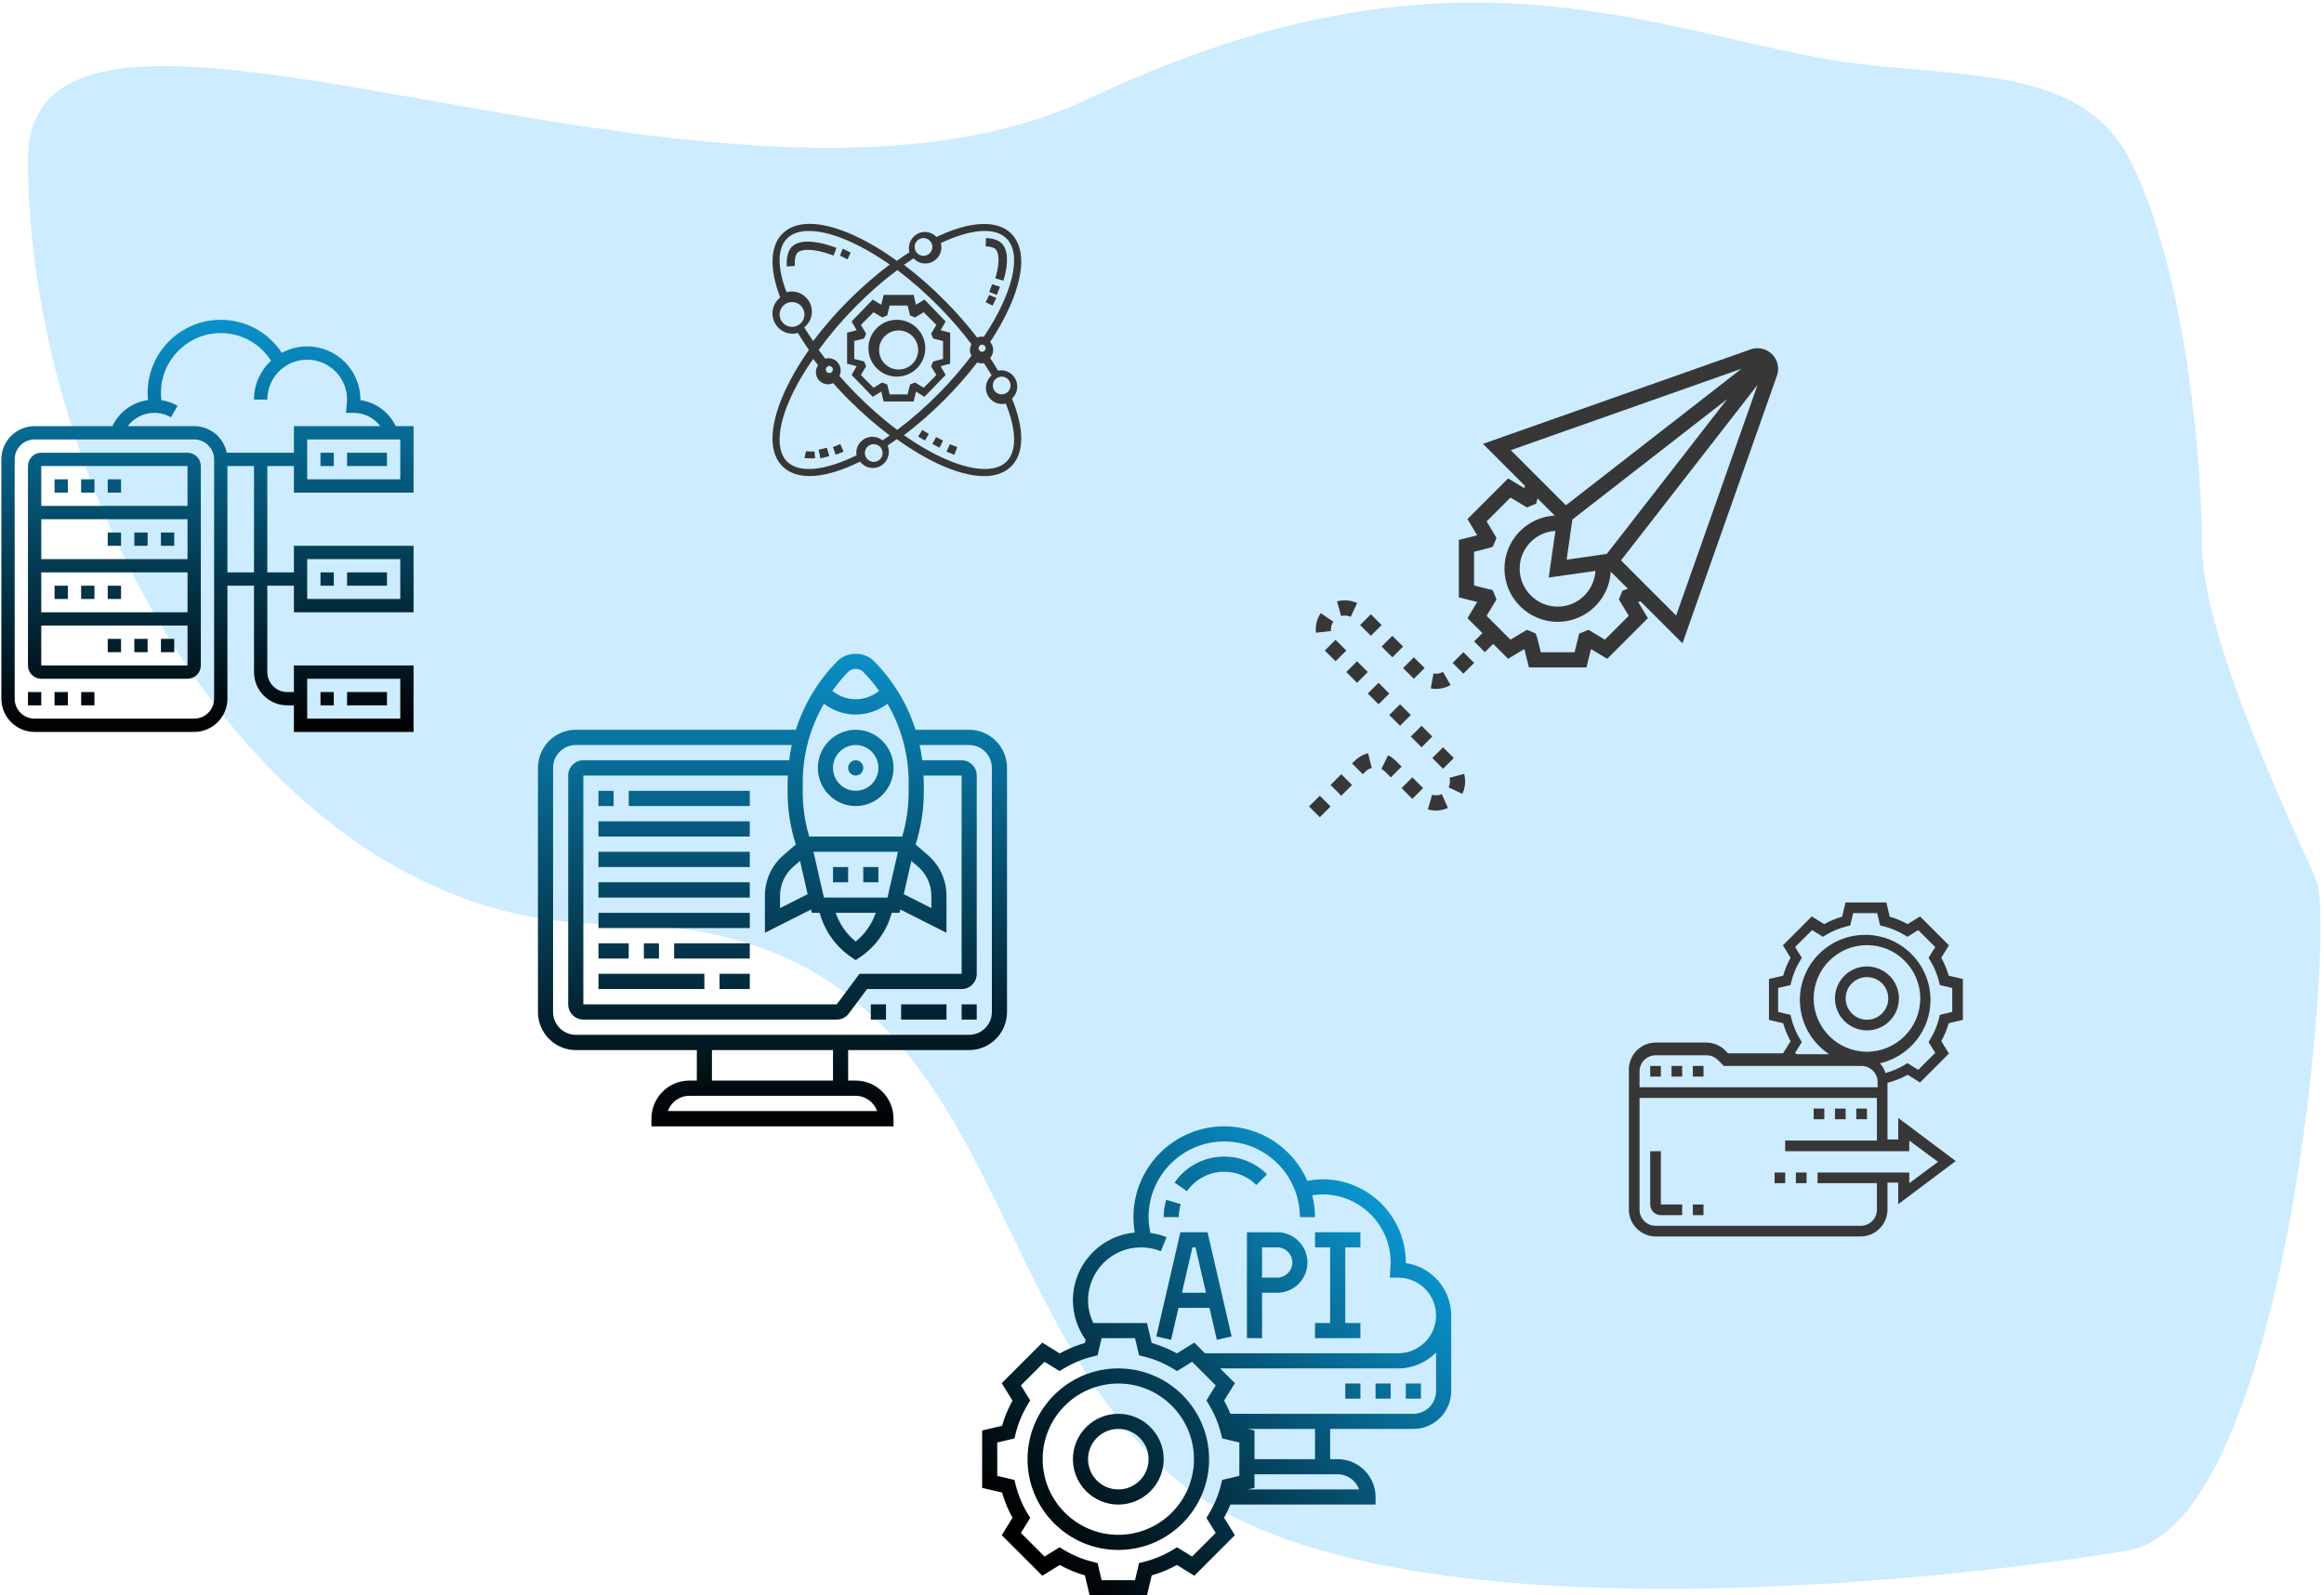 <?xml version="1.0" encoding="UTF-8"?>
<svg width="654px" height="449px" viewBox="0 0 654 449" version="1.1" xmlns="http://www.w3.org/2000/svg" xmlns:xlink="http://www.w3.org/1999/xlink">
    <!-- Generator: Sketch 55.2 (78181) - https://sketchapp.com -->
    <title>Right Cloud</title>
    <desc>Created with Sketch.</desc>
    <defs>
        <linearGradient x1="50%" y1="100%" x2="50%" y2="-0%" id="linearGradient-1">
            <stop stop-color="#000000" offset="0%"></stop>
            <stop stop-color="#0B90C9" offset="100%"></stop>
        </linearGradient>
        <linearGradient x1="50%" y1="100%" x2="50%" y2="0%" id="linearGradient-2">
            <stop stop-color="#000000" offset="0%"></stop>
            <stop stop-color="#0A92CC" offset="100%"></stop>
        </linearGradient>
        <linearGradient x1="11.372%" y1="89.736%" x2="87.284%" y2="16.529%" id="linearGradient-3">
            <stop stop-color="#000000" offset="0%"></stop>
            <stop stop-color="#0B97D3" offset="100%"></stop>
        </linearGradient>
    </defs>
    <g id="Page-1" stroke="none" stroke-width="1" fill="none" fill-rule="evenodd">
        <g id="deviun.me/code" transform="translate(-698, -582)">
            <g id="Right-Cloud" transform="translate(698, 582)">
                <path d="M330.321,415.812 C390.595,468.441 581.672,439.703 599.384,436.226 C643.969,427.474 657.05,261.194 652,248.318 C647.897,237.858 619.704,180.737 619.704,153.613 C619.704,134.903 616.014,77.742 599.384,45 C584.641,15.974 546.074,22.992 510.384,15.974 C456.605,5.399 402.114,-17.62 306.19,27.85 C202.416,77.042 7.868,-27.242 7.868,45 C7.868,138.863 73.225,260 170.791,260 C282.362,260 270.048,363.184 330.321,415.812 Z" id="Oval" fill="#CDECFF"></path>
                <g id="server" transform="translate(151.384, 184)" fill="url(#linearGradient-1)" fill-rule="nonzero">
                    <path d="M121.355,21.392 L106.262,21.392 C103.967,14.189 100.018,7.578 94.559,2.075 C91.815,-0.692 87.024,-0.692 84.28,2.075 C78.821,7.578 74.872,14.189 72.577,21.392 L10.645,21.392 C4.775,21.392 0,26.206 0,32.123 L0,100.805 C0,106.723 4.775,111.537 10.645,111.537 L44.71,111.537 L44.71,120.122 L42.581,120.122 C36.711,120.122 31.935,124.936 31.935,130.854 L31.935,133 L100.065,133 L100.065,130.854 C100.065,124.936 95.289,120.122 89.419,120.122 L87.29,120.122 L87.29,111.537 L121.355,111.537 C127.225,111.537 132,106.723 132,100.805 L132,32.123 C132,26.206 127.225,21.392 121.355,21.392 Z M73.756,58.295 L75.887,67.666 L68.129,71.577 L68.129,68.096 C68.129,64.958 69.485,61.987 71.848,59.946 L73.756,58.295 Z M105.083,58.295 L106.992,59.946 C109.353,61.987 110.71,64.958 110.71,68.096 L110.71,71.577 L102.951,67.666 L105.083,58.295 Z M98.368,68.611 L80.471,68.611 L77.541,55.733 L101.312,55.733 L98.368,68.611 Z M95.068,72.903 C93.958,76.08 92.04,78.891 89.419,80.984 C86.799,78.891 84.882,76.08 83.771,72.903 L95.068,72.903 Z M72.564,53.672 L69.079,56.686 C65.77,59.545 63.871,63.702 63.871,68.096 L63.871,78.522 L76.867,71.972 L77.077,72.903 L79.27,72.903 C80.68,78.029 83.837,82.463 88.238,85.421 L89.419,86.215 L90.601,85.421 C95.002,82.463 98.159,78.029 99.571,72.903 L101.761,72.903 L101.972,71.972 L114.968,78.522 L114.968,68.096 C114.968,63.702 113.069,59.547 109.764,56.69 L106.277,53.674 C107.778,48.931 108.581,44.02 108.581,39.024 L108.581,36.201 C108.581,35.553 108.513,34.916 108.487,34.272 L119.226,34.272 L119.226,90.076 L90.484,90.076 L84.097,98.661 L12.774,98.661 L12.774,34.27 L70.352,34.27 C70.326,34.914 70.258,35.551 70.258,36.199 L70.258,39.022 C70.258,44.02 71.061,48.931 72.564,53.672 L72.564,53.672 Z M87.29,5.11 C88.429,3.966 90.409,3.966 91.548,5.11 C93.198,6.773 94.657,8.572 96.002,10.437 C94.129,11.937 91.823,12.807 89.419,12.807 C87.018,12.807 84.712,11.937 82.839,10.437 C84.184,8.572 85.64,6.773 87.29,5.11 Z M74.516,36.199 C74.516,28.286 76.62,20.716 80.484,14.062 C83.049,16.009 86.183,17.099 89.419,17.099 C92.655,17.099 95.789,16.009 98.355,14.062 C102.219,20.716 104.323,28.288 104.323,36.199 L104.323,39.022 C104.323,43.248 103.692,47.407 102.513,51.438 L76.326,51.438 C75.146,47.409 74.516,43.25 74.516,39.024 L74.516,36.199 Z M95.442,128.707 L36.558,128.707 C37.437,126.209 39.804,124.415 42.581,124.415 L89.419,124.415 C92.196,124.415 94.563,126.209 95.442,128.707 Z M83.032,120.122 L48.968,120.122 L48.968,111.537 L83.032,111.537 L83.032,120.122 Z M127.742,100.805 C127.742,104.355 124.876,107.244 121.355,107.244 L10.645,107.244 C7.124,107.244 4.258,104.355 4.258,100.805 L4.258,32.123 C4.258,28.573 7.124,25.684 10.645,25.684 L71.431,25.684 C71.12,27.099 70.882,28.53 70.699,29.977 L12.774,29.977 C10.426,29.977 8.516,31.902 8.516,34.27 L8.516,98.659 C8.516,101.026 10.426,102.952 12.774,102.952 L84.097,102.952 C85.432,102.952 86.707,102.308 87.503,101.232 L92.613,94.366 L119.226,94.366 C121.574,94.366 123.484,92.441 123.484,90.074 L123.484,34.27 C123.484,31.902 121.574,29.977 119.226,29.977 L108.14,29.977 C107.957,28.53 107.718,27.099 107.408,25.684 L121.355,25.684 C124.876,25.684 127.742,28.573 127.742,32.123 L127.742,100.805 Z M119.226,98.659 L123.484,98.659 L123.484,102.952 L119.226,102.952 L119.226,98.659 Z M102.194,98.659 L114.968,98.659 L114.968,102.952 L102.194,102.952 L102.194,98.659 Z M93.677,98.659 L97.935,98.659 L97.935,102.952 L93.677,102.952 L93.677,98.659 Z M89.419,42.855 C95.289,42.855 100.065,38.041 100.065,32.123 C100.065,26.206 95.289,21.392 89.419,21.392 C83.55,21.392 78.774,26.206 78.774,32.123 C78.774,38.041 83.55,42.855 89.419,42.855 Z M89.419,25.684 C92.941,25.684 95.806,28.573 95.806,32.123 C95.806,35.673 92.941,38.562 89.419,38.562 C85.898,38.562 83.032,35.673 83.032,32.123 C83.032,28.573 85.898,25.684 89.419,25.684 Z M87.29,32.123 C87.29,30.939 88.244,29.977 89.419,29.977 C90.595,29.977 91.548,30.939 91.548,32.123 C91.548,33.308 90.595,34.27 89.419,34.27 C88.244,34.27 87.29,33.308 87.29,32.123 Z M87.29,64.318 L83.032,64.318 L83.032,60.025 L87.29,60.025 L87.29,64.318 Z M95.806,64.318 L91.548,64.318 L91.548,60.025 L95.806,60.025 L95.806,64.318 Z M21.29,42.855 L17.032,42.855 L17.032,38.562 L21.29,38.562 L21.29,42.855 Z M25.548,38.562 L59.613,38.562 L59.613,42.855 L25.548,42.855 L25.548,38.562 Z M17.032,47.148 L59.613,47.148 L59.613,51.44 L17.032,51.44 L17.032,47.148 Z M17.032,55.733 L59.613,55.733 L59.613,60.025 L17.032,60.025 L17.032,55.733 Z M17.032,64.318 L59.613,64.318 L59.613,68.611 L17.032,68.611 L17.032,64.318 Z M17.032,72.903 L59.613,72.903 L59.613,77.196 L17.032,77.196 L17.032,72.903 Z M25.548,85.781 L17.032,85.781 L17.032,81.489 L25.548,81.489 L25.548,85.781 Z M34.065,81.489 L34.065,85.781 L29.806,85.781 L29.806,81.489 L34.065,81.489 Z M38.323,81.489 L59.613,81.489 L59.613,85.781 L38.323,85.781 L38.323,81.489 Z M17.032,90.074 L46.839,90.074 L46.839,94.366 L17.032,94.366 L17.032,90.074 Z M51.097,90.074 L59.613,90.074 L59.613,94.366 L51.097,94.366 L51.097,90.074 Z" id="Shape"></path>
                </g>
                <g id="server-(1)" transform="translate(0.384, 90)" fill="url(#linearGradient-2)" fill-rule="nonzero">
                    <path d="M52.387,37.419 L11.226,37.419 C9.162,37.419 7.484,39.098 7.484,41.161 L7.484,97.29 C7.484,99.354 9.162,101.032 11.226,101.032 L52.387,101.032 C54.451,101.032 56.129,99.354 56.129,97.29 L56.129,41.161 C56.129,39.098 54.451,37.419 52.387,37.419 Z M52.387,41.161 L52.387,52.387 L11.226,52.387 L11.226,41.161 L52.387,41.161 Z M11.226,67.355 L11.226,56.129 L52.389,56.129 L52.389,67.355 L11.226,67.355 Z M52.389,71.097 L52.389,82.323 L11.226,82.323 L11.226,71.097 L52.389,71.097 Z M11.226,97.29 L11.226,86.065 L52.391,86.065 L52.391,97.29 L11.226,97.29 Z M7.484,104.774 L11.226,104.774 L11.226,108.516 L7.484,108.516 L7.484,104.774 Z M14.968,104.774 L18.71,104.774 L18.71,108.516 L14.968,108.516 L14.968,104.774 Z M22.452,104.774 L26.194,104.774 L26.194,108.516 L22.452,108.516 L22.452,104.774 Z M18.71,48.645 L14.968,48.645 L14.968,44.903 L18.71,44.903 L18.71,48.645 Z M26.194,48.645 L22.452,48.645 L22.452,44.903 L26.194,44.903 L26.194,48.645 Z M33.677,48.645 L29.935,48.645 L29.935,44.903 L33.677,44.903 L33.677,48.645 Z M29.935,59.871 L33.677,59.871 L33.677,63.613 L29.935,63.613 L29.935,59.871 Z M37.419,59.871 L41.161,59.871 L41.161,63.613 L37.419,63.613 L37.419,59.871 Z M48.645,59.871 L48.645,63.613 L44.903,63.613 L44.903,59.871 L48.645,59.871 Z M14.968,78.581 L14.968,74.839 L18.71,74.839 L18.71,78.581 L14.968,78.581 Z M26.194,78.581 L22.452,78.581 L22.452,74.839 L26.194,74.839 L26.194,78.581 Z M33.677,78.581 L29.935,78.581 L29.935,74.839 L33.677,74.839 L33.677,78.581 Z M29.935,89.806 L33.677,89.806 L33.677,93.548 L29.935,93.548 L29.935,89.806 Z M37.419,89.806 L41.161,89.806 L41.161,93.548 L37.419,93.548 L37.419,89.806 Z M48.645,89.806 L48.645,93.548 L44.903,93.548 L44.903,89.806 L48.645,89.806 Z M89.806,104.774 L93.548,104.774 L93.548,108.516 L89.806,108.516 L89.806,104.774 Z M97.29,104.774 L108.516,104.774 L108.516,108.516 L97.29,108.516 L97.29,104.774 Z M89.806,71.097 L93.548,71.097 L93.548,74.839 L89.806,74.839 L89.806,71.097 Z M97.29,71.097 L108.516,71.097 L108.516,74.839 L97.29,74.839 L97.29,71.097 Z M93.548,41.161 L89.806,41.161 L89.806,37.419 L93.548,37.419 L93.548,41.161 Z M108.516,41.161 L97.29,41.161 L97.29,37.419 L108.516,37.419 L108.516,41.161 Z M101.03,22.607 C101.032,22.555 101.032,22.502 101.032,22.452 C101.032,14.199 94.317,7.484 86.065,7.484 C83.477,7.484 81.041,8.144 78.916,9.304 C75.129,3.536 68.736,0 61.742,0 C50.395,0 41.161,9.233 41.161,20.581 C41.161,21.252 41.208,21.922 41.274,22.59 C36.914,23.183 33.137,25.95 31.238,29.935 L9.355,29.935 C4.197,29.935 0,34.132 0,39.29 L0,106.645 C0,111.803 4.197,116 9.355,116 L54.258,116 C59.416,116 63.613,111.803 63.613,106.645 L63.613,74.839 L71.097,74.839 L71.097,99.161 C71.097,104.32 75.293,108.516 80.452,108.516 L82.323,108.516 L82.323,116 L116,116 L116,97.29 L82.323,97.29 L82.323,104.774 L80.452,104.774 C77.357,104.774 74.839,102.256 74.839,99.161 L74.839,74.839 L82.323,74.839 L82.323,82.323 L116,82.323 L116,63.613 L82.323,63.613 L82.323,71.097 L74.839,71.097 L74.839,41.161 L82.323,41.161 L82.323,48.645 L116,48.645 L116,29.935 L110.971,29.935 C109.102,26.01 105.397,23.254 101.03,22.607 Z M86.065,101.032 L112.258,101.032 L112.258,112.258 L86.065,112.258 L86.065,101.032 Z M86.065,67.355 L112.258,67.355 L112.258,78.581 L86.065,78.581 L86.065,67.355 Z M59.871,106.645 C59.871,109.74 57.353,112.258 54.258,112.258 L9.355,112.258 C6.26,112.258 3.742,109.74 3.742,106.645 L3.742,39.29 C3.742,36.196 6.26,33.677 9.355,33.677 L54.258,33.677 C57.353,33.677 59.871,36.196 59.871,39.29 L59.871,106.645 Z M71.097,71.097 L63.613,71.097 L63.613,41.161 L71.097,41.161 L71.097,71.097 Z M63.424,37.419 C62.554,33.155 58.776,29.935 54.258,29.935 L35.554,29.935 C37.292,27.627 40.042,26.194 43.032,26.194 C44.677,26.194 46.293,26.626 47.708,27.443 L49.583,24.207 C48.179,23.395 46.632,22.869 45.034,22.622 C44.952,21.945 44.903,21.264 44.903,20.581 C44.903,11.295 52.456,3.742 61.742,3.742 C67.525,3.742 72.803,6.698 75.888,11.508 C72.949,14.242 71.097,18.13 71.097,22.452 L74.839,22.452 C74.839,16.261 79.873,11.226 86.065,11.226 C92.256,11.226 97.29,16.261 97.29,22.452 C97.29,22.925 97.249,23.438 97.159,24.066 L97.006,26.194 L99.161,26.194 C102.151,26.194 104.903,27.627 106.641,29.935 L82.323,29.935 L82.323,37.419 L63.424,37.419 Z M112.258,44.903 L86.065,44.903 L86.065,33.677 L112.258,33.677 L112.258,44.903 Z" id="Shape"></path>
                </g>
                <g id="folder" transform="translate(458.384, 254)" fill="#373737" fill-rule="nonzero">
                    <path d="M87.911,15.549 L90.073,12.059 L81.942,3.928 L78.451,6.089 C76.85,5.2 75.158,4.498 73.399,3.995 L72.459,0 L60.961,0 L60.021,3.993 C58.262,4.498 56.57,5.199 54.969,6.087 L51.477,3.927 L43.346,12.059 L45.508,15.549 C44.62,17.152 43.918,18.844 43.414,20.601 L39.419,21.541 L39.419,33.039 L43.414,33.979 C43.918,35.737 44.62,37.429 45.508,39.031 L43.39,42.452 L27.918,42.452 L27.107,41.639 C25.676,40.208 23.771,39.419 21.746,39.419 L7.581,39.419 C3.401,39.419 0,42.82 0,47 L0,86.419 C0,90.599 3.401,94 7.581,94 L65.194,94 C69.374,94 72.774,90.599 72.774,86.419 L72.774,78.839 L75.806,78.839 L75.806,84.903 L91.979,72.774 L75.806,60.645 L75.806,66.71 L72.774,66.71 L72.774,50.748 C74.756,50.237 76.662,49.485 78.451,48.492 L81.942,50.652 L90.073,42.521 L87.911,39.031 C88.8,37.429 89.502,35.737 90.005,33.979 L94,33.039 L94,21.541 L90.005,20.601 C89.502,18.844 88.8,17.15 87.911,15.549 Z M7.568,43 L21.795,43 C23.016,43 24.164,43.468 25.026,44.317 L26.733,46 L65.432,46 C67.95,46 70,48.019 70,50.5 L70,52 L3,52 L3,47.5 C3,45.019 5.05,43 7.568,43 Z M67,42 C58.729,42 52,35.271 52,27 C52,18.729 58.729,12 67,12 C75.271,12 82,18.729 82,27 C82,35.271 75.271,42 67,42 Z M43.988,67 L43.988,70 L78.904,70 L78.904,67 L87,73 L78.904,79 L78.904,76 L53.097,76 L53.097,79 L69.796,79 L69.796,86.5 C69.796,88.981 67.752,91 65.241,91 L7.554,91 C5.043,91 3,88.981 3,86.5 L3,55 L69.796,55 L69.796,67 L43.988,67 Z M91,30.803 L87.519,31.62 L87.296,32.529 C86.781,34.628 85.947,36.635 84.82,38.49 L84.333,39.29 L86.215,42.323 L81.433,47.091 L78.392,45.215 L77.591,45.7 C75.906,46.72 74.093,47.484 72.221,48 C71.887,46.977 71.356,46.052 70.651,45.268 C78.787,43.382 84.875,36.111 84.875,27.432 C84.875,17.328 76.632,9.108 66.5,9.108 C56.368,9.108 48.125,17.328 48.125,27.432 C48.125,33.801 51.405,39.417 56.365,42.701 L47.163,42.701 L46.785,42.323 L48.667,39.29 L48.18,38.49 C47.053,36.635 46.219,34.63 45.704,32.529 L45.481,31.62 L42,30.803 L42,24.06 L45.481,23.243 L45.704,22.335 C46.219,20.235 47.053,18.229 48.18,16.373 L48.667,15.573 L46.785,12.541 L51.567,7.772 L54.608,9.648 L55.409,9.163 C57.268,8.037 59.279,7.207 61.387,6.691 L62.298,6.468 L63.119,3 L69.881,3 L70.7,6.469 L71.611,6.692 C73.72,7.207 75.73,8.039 77.589,9.164 L78.39,9.65 L81.431,7.773 L86.213,12.542 L84.331,15.575 L84.818,16.375 C85.945,18.23 86.78,20.235 87.294,22.336 L87.518,23.245 L91,24.06 L91,30.803 Z M67,18 C62.036,18 58,22.037 58,27 C58,31.963 62.036,36 67,36 C71.963,36 76,31.963 76,27 C76,22.037 71.963,18 67,18 Z M67,33 C63.691,33 61,30.309 61,27 C61,23.691 63.691,21 67,21 C70.309,21 73,23.691 73,27 C73,30.309 70.309,33 67,33 Z M9,85 L15,85 L15,88 L9,88 C7.346,88 6,86.654 6,85 L6,70 L9,70 L9,85 Z M18,85 L21,85 L21,88 L18,88 L18,85 Z M9,49 L6,49 L6,46 L9,46 L9,49 Z M15,49 L12,49 L12,46 L15,46 L15,49 Z M21,49 L18,49 L18,46 L21,46 L21,49 Z M50,79 L47,79 L47,76 L50,76 L50,79 Z M41,76 L44,76 L44,79 L41,79 L41,76 Z M67,58 L67,61 L64,61 L64,58 L67,58 Z M58,58 L61,58 L61,61 L58,61 L58,58 Z M52,58 L55,58 L55,61 L52,61 L52,58 Z" id="Shape"></path>
                </g>
                <g id="atom" transform="translate(217.384, 63)" fill="#373737" fill-rule="nonzero">
                    <path d="M35,27 C30.59,27 27,30.589 27,35 C27,39.411 30.59,43 35,43 C39.41,43 43,39.411 43,35 C43,30.589 39.41,27 35,27 Z M35.5,41 C32.467,41 30,38.533 30,35.5 C30,32.467 32.467,30 35.5,30 C38.533,30 41,32.467 41,35.5 C41,38.533 38.533,41 35.5,41 Z M48.734,27.478 L42.771,21.308 L40.389,22.787 L39.717,20 L31.283,20 L30.61,22.788 L28.228,21.31 L22.265,27.479 L23.694,29.942 L21,30.637 L21,39.363 L23.694,40.058 L22.266,42.522 L28.229,48.692 L30.611,47.213 L31.283,50 L39.717,50 L40.39,47.212 L42.772,48.69 L48.735,42.521 L47.307,40.057 L50,39.363 L50,30.637 L47.305,29.942 L48.734,27.478 Z M48,32.978 L48,38.022 L45.785,38.575 L45.178,38.805 L44.65,40.102 L46.123,42.557 L42.556,46.123 L40.102,44.65 L38.716,45.222 L38.022,48 L32.978,48 L32.284,45.22 L30.898,44.649 L28.444,46.122 L24.877,42.556 L26.35,40.101 L25.786,38.717 L23,38.022 L23,32.978 L25.215,32.425 L25.823,32.194 L26.35,30.897 L24.877,28.444 L28.444,24.878 L30.898,26.351 L32.284,25.78 L32.978,23 L38.022,23 L38.716,25.78 L40.102,26.351 L42.556,24.878 L46.123,28.444 L44.65,30.897 L45.214,32.283 L48,32.978 Z M6.291,11.853 L4.029,12 C3.831,8.829 4.692,7.242 5.45,6.47 C6.408,5.494 7.919,5 9.941,5 C12.168,5 14.955,5.61 18,6.762 L17.21,8.927 C14.414,7.868 11.9,7.309 9.941,7.309 C8.582,7.309 7.556,7.591 7.053,8.104 C6.833,8.326 6.128,9.259 6.291,11.853 Z M19.249,9.074 L19,8.961 L19.766,7 L20.032,7.121 C20.679,7.419 21.337,7.742 22,8.088 L21.133,10 C20.499,9.669 19.87,9.36 19.249,9.074 Z M4.54747351e-13,25.193 C4.54747351e-13,28.35 2.533,30.919 5.646,30.919 C6.164,30.919 6.656,30.825 7.133,30.692 C8.095,32.283 9.136,33.883 10.259,35.487 C7.144,39.93 4.62,44.363 2.839,48.579 C-0.919,57.471 -0.946,64.439 2.763,68.199 C4.598,70.06 7.225,70.985 10.467,70.985 C14.4,70.985 19.245,69.606 24.665,66.911 C25.49,67.996 26.773,68.71 28.229,68.71 C30.719,68.71 32.745,66.655 32.745,64.129 C32.745,63.514 32.621,62.928 32.403,62.392 C33.265,61.817 34.127,61.219 34.991,60.596 C39.372,63.755 43.743,66.315 47.899,68.121 C52.313,70.04 56.246,71 59.537,71 C62.784,71 65.403,70.067 67.245,68.199 C70.871,64.522 70.912,57.782 67.402,49.171 C68.303,48.332 68.878,47.14 68.878,45.806 C68.878,43.28 66.852,41.226 64.361,41.226 C64.058,41.226 63.763,41.259 63.477,41.316 C62.79,40.141 62.049,38.949 61.258,37.745 C61.778,37.142 62.103,36.362 62.103,35.5 C62.103,34.637 61.778,33.859 61.259,33.255 C70.15,19.714 72.464,8.093 67.245,2.801 C63.311,-1.19 55.65,-0.847 46.15,3.694 C45.328,2.831 44.181,2.29 42.907,2.29 C40.417,2.29 38.391,4.344 38.391,6.87 C38.391,7.26 38.454,7.632 38.544,7.994 C37.37,8.754 36.191,9.552 35.012,10.402 C30.633,7.245 26.263,4.685 22.107,2.88 C13.339,-0.934 6.469,-0.959 2.762,2.801 C-0.689,6.301 -0.885,12.646 2.17,20.716 C0.859,21.765 4.54747351e-13,23.371 4.54747351e-13,25.193 Z M2,25.5 C2,23.57 3.57,22 5.5,22 C7.43,22 9,23.57 9,25.5 C9,27.43 7.43,29 5.5,29 C3.57,29 2,27.43 2,25.5 Z M28.5,67 C27.121,67 26,65.879 26,64.5 C26,63.121 27.121,62 28.5,62 C29.879,62 31,63.121 31,64.5 C31,65.879 29.879,67 28.5,67 Z M30.953,60.942 C30.176,60.319 29.203,59.931 28.131,59.931 C25.623,59.931 23.584,61.97 23.584,64.477 C23.584,64.706 23.62,64.926 23.651,65.145 C14.704,69.557 7.43,70.233 4.103,66.909 C1.116,63.923 1.319,57.738 4.661,49.941 C6.308,46.099 8.617,42.062 11.453,38 C11.902,38.599 12.373,39.197 12.843,39.794 C12.452,40.348 12.218,41.021 12.218,41.749 C12.218,43.629 13.748,45.158 15.628,45.158 C16.144,45.158 16.628,45.034 17.067,44.829 C18.508,46.445 19.986,48.028 21.487,49.529 C25.213,53.255 29.099,56.631 33,59.558 C32.316,60.034 31.634,60.495 30.953,60.942 L30.953,60.942 Z M60,35 C60,35.551 59.552,36 59,36 C58.448,36 58,35.551 58,35 C58,34.449 58.448,34 59,34 C59.552,34 60,34.449 60,35 Z M56,37.13 C53.284,40.717 50.258,44.227 46.974,47.569 C43.186,51.424 39.151,54.959 35.102,58 C31.094,54.989 27.088,51.477 23.248,47.569 C21.751,46.045 20.275,44.436 18.837,42.792 C19.056,42.334 19.19,41.826 19.19,41.284 C19.19,39.37 17.659,37.812 15.778,37.812 C15.455,37.812 15.149,37.872 14.854,37.958 C14.216,37.134 13.597,36.31 13,35.485 C15.959,31.408 19.409,27.333 23.248,23.427 C27.042,19.566 31.072,16.041 35.125,13 C39.132,16.011 43.136,19.522 46.974,23.427 C50.257,26.769 53.283,30.279 56,33.866 C55.741,34.354 55.58,34.904 55.58,35.498 C55.58,36.091 55.741,36.641 56,37.13 L56,37.13 Z M16,40 C16.552,40 17,40.449 17,41 C17,41.551 16.552,42 16,42 C15.448,42 15,41.551 15,41 C15,40.449 15.448,40 16,40 Z M67,45.5 C67,46.879 65.879,48 64.5,48 C63.121,48 62,46.879 62,45.5 C62,44.121 63.121,43 64.5,43 C65.879,43 67,44.121 67,45.5 Z M64.608,50.706 C64.969,50.706 65.317,50.652 65.654,50.572 C68.685,58.061 68.791,63.975 65.903,66.883 C62.918,69.891 56.739,69.685 48.942,66.32 C45.1,64.661 41.062,62.335 37,59.48 C40.939,56.505 44.851,53.093 48.531,49.386 C51.832,46.061 54.876,42.568 57.617,39 C58.021,39.17 58.464,39.265 58.929,39.265 C59.126,39.265 59.318,39.239 59.507,39.207 C60.28,40.373 61.004,41.526 61.676,42.663 C60.698,43.503 60.065,44.736 60.065,46.13 C60.065,48.654 62.102,50.706 64.608,50.706 L64.608,50.706 Z M42.5,4 C43.879,4 45,5.121 45,6.5 C45,7.879 43.879,9 42.5,9 C41.121,9 40,7.879 40,6.5 C40,5.121 41.121,4 42.5,4 Z M39.703,9.713 C40.531,10.596 41.698,11.155 42.997,11.155 C45.502,11.155 47.54,9.104 47.54,6.581 C47.54,6.173 47.47,5.786 47.37,5.408 C55.932,1.369 62.647,0.889 65.871,4.135 C70.26,8.553 67.734,19.36 59.477,31.793 C59.287,31.761 59.095,31.735 58.898,31.735 C58.433,31.735 57.99,31.83 57.587,32 C54.845,28.433 51.801,24.943 48.501,21.621 C44.779,17.873 40.897,14.477 37,11.533 C37.902,10.9 38.804,10.294 39.703,9.713 L39.703,9.713 Z M4.117,4.102 C7.101,1.116 13.276,1.319 21.067,4.661 C24.906,6.309 28.941,8.62 33,11.456 C29.062,14.41 25.16,17.797 21.478,21.484 C17.754,25.212 14.381,29.098 11.458,33 C10.558,31.708 9.725,30.42 8.935,29.138 C10.236,28.097 11.087,26.512 11.087,24.719 C11.087,21.585 8.541,19.036 5.411,19.036 C4.904,19.036 4.422,19.125 3.953,19.25 C1.3,12.236 1.345,6.878 4.117,4.102 Z M19.086,62 L20,64.12 C19.239,64.447 18.504,64.74 17.798,65 L17,62.834 C17.67,62.588 18.365,62.31 19.086,62 L19.086,62 Z M11.826,64.058 L12,65.975 C11.632,65.992 11.281,66 10.944,66 C10.251,66 9.596,65.965 9,65.897 L9.43,64 C10.117,64.079 10.92,64.1 11.826,64.058 L11.826,64.058 Z M15.302,63 L16,65.38 C15.135,65.633 14.286,65.841 13.481,66 L13,63.567 C13.734,63.423 14.509,63.232 15.302,63 Z M62.783,7.123 C62.309,6.658 61.294,6.371 60,6.336 L60.065,4 C62.019,4.053 63.539,4.562 64.465,5.471 C66.311,7.285 66.498,11.024 64.992,16 L62.71,15.334 C64.134,10.629 63.681,8.008 62.783,7.123 Z M61.833,17 L64,17.712 C63.742,18.456 63.445,19.226 63.118,20 L61,19.158 C61.31,18.426 61.589,17.7 61.833,17 L61.833,17 Z M61.95,23 L60,22.059 C60.366,21.354 60.702,20.667 61.006,20 L63,20.85 C62.681,21.547 62.331,22.265 61.95,23 Z M46.06,60 C46.711,60.352 47.358,60.686 48,61.001 L47.017,63 C46.35,62.673 45.678,62.325 45,61.959 L46.06,60 Z M50.203,62.121 C50.814,62.382 51.415,62.622 52,62.841 L51.194,65 C50.575,64.77 49.942,64.516 49.299,64.241 L49,64.112 L49.923,62 L50.203,62.121 Z M42.166,58 C42.779,58.387 43.39,58.76 44,59.116 L42.895,61 C42.266,60.631 41.634,60.246 41,59.845 L42.166,58 Z" id="Shape"></path>
                </g>
                <g id="paper-plane" transform="translate(368.384, 98)" fill="#373737" fill-rule="nonzero">
                    <path d="M131.549,3.453 L131.459,3.382 C130.881,2.126 129.872,1.117 128.616,0.539 L128.545,0.449 L128.507,0.479 C127.803,0.175 127.026,0 126.209,0 C125.548,0 124.902,0.111 124.282,0.329 L48.939,26.921 L60.749,38.731 L60.585,39.392 L56.018,36.654 L44.582,48.09 L47.32,52.659 L42.156,53.947 L42.156,70.123 L47.322,71.413 L44.584,75.982 L48.79,80.188 L46.456,82.522 L49.48,85.546 L51.814,83.213 L56.02,87.418 L60.589,84.68 L61.877,89.844 L78.053,89.844 L79.343,84.678 L83.912,87.416 L95.348,75.98 L92.61,71.413 L93.271,71.248 L105.081,83.059 L131.671,7.718 C131.889,7.1 132,6.452 132,5.791 C132,4.974 131.825,4.197 131.519,3.491 L131.549,3.453 Z M80.596,62.677 C80.256,68.271 75.642,72.731 69.965,72.731 C64.067,72.731 59.269,67.933 59.269,62.035 C59.269,56.358 63.729,51.744 69.323,51.404 L67.443,64.555 L80.596,62.677 Z M83.782,57.9 L72.487,59.513 L74.1,48.218 L117.666,14.334 L83.782,57.9 Z M121.691,5.782 L72.282,44.214 L56.764,28.697 L121.691,5.782 Z M89.962,75.317 L83.247,82.032 L78.628,79.259 L76.021,80.32 L74.712,85.566 L65.218,85.566 L64.179,81.396 L63.746,80.254 L61.301,79.259 L56.683,82.032 L49.968,75.317 L52.741,70.699 L51.68,68.091 L46.434,66.782 L46.434,57.288 L50.604,56.249 L51.746,55.817 L52.741,53.372 L49.968,48.753 L56.683,42.038 L61.301,44.811 L63.909,43.75 L64.281,42.261 L69.122,47.102 C61.259,47.545 54.991,54.065 54.991,62.035 C54.991,70.29 61.71,77.009 69.965,77.009 C77.935,77.009 84.455,70.741 84.896,62.878 L89.737,67.719 L89.326,67.821 L88.184,68.254 L87.189,70.699 L89.962,75.317 Z M103.303,75.236 L87.786,59.718 L126.218,10.309 L103.303,75.236 Z M19.556,100.217 L16.531,97.192 L19.556,94.167 L22.581,97.192 L19.556,100.217 Z M31.655,106.266 L34.68,109.291 L31.655,112.316 L28.63,109.291 L31.655,106.266 Z M37.69,91.093 L39.829,94.798 C38.588,95.515 37.172,95.893 35.736,95.893 C35.238,95.893 34.738,95.849 34.246,95.759 L35.013,91.551 C35.935,91.72 36.892,91.555 37.69,91.093 Z M37.707,112.318 L40.731,115.343 L37.707,118.367 L34.682,115.343 L37.707,112.318 Z M37.341,125.499 L39.091,129.401 C38.028,129.878 36.9,130.12 35.736,130.12 C34.956,130.12 34.179,130.008 33.433,129.79 L34.635,125.683 C35.527,125.948 36.494,125.88 37.341,125.499 L37.341,125.499 Z M46.456,88.569 L43.431,91.594 L40.406,88.569 L43.431,85.544 L46.456,88.569 Z M0,128.975 L3.025,125.951 L6.049,128.975 L3.025,132 L0,128.975 Z M39.272,123.606 C39.516,123.09 39.647,122.509 39.649,121.929 C39.649,121.589 39.604,121.242 39.512,120.904 L43.643,119.792 C43.831,120.494 43.927,121.214 43.927,121.933 C43.925,123.144 43.651,124.355 43.142,125.437 L39.272,123.606 Z M23.443,80.941 L26.47,83.968 L23.445,86.992 L20.418,83.966 L23.443,80.941 Z M6.824,76.964 C6.387,77.608 6.156,78.363 6.156,79.148 C6.159,79.285 6.167,79.443 6.184,79.6 L1.932,80.068 C1.897,79.769 1.882,79.471 1.88,79.167 C1.88,77.508 2.366,75.92 3.281,74.566 L6.824,76.964 Z M13.502,88.113 L16.529,91.14 L13.504,94.165 L10.478,91.138 L13.502,88.113 Z M9.074,119.901 L12.099,122.926 L9.074,125.951 L6.049,122.926 L9.074,119.901 Z M7.453,82.064 L10.478,85.089 L7.453,88.113 L4.428,85.089 L7.453,82.064 Z M17.393,74.891 L20.418,77.916 L17.393,80.941 L14.369,77.916 L17.393,74.891 Z M21.391,119.165 C21.086,118.861 20.735,118.609 20.35,118.421 L22.243,114.581 C23.045,114.979 23.777,115.501 24.416,116.136 L26.04,117.762 L23.015,120.787 L21.391,119.165 Z M12.835,116.14 C13.877,115.099 15.179,114.356 16.6,113.995 L17.656,118.141 C16.981,118.314 16.36,118.667 15.86,119.165 L15.126,119.899 L12.101,116.874 L12.835,116.14 Z M13.532,71.728 L11.722,75.604 C10.884,75.214 9.911,75.133 9.021,75.379 L7.881,71.255 C9.742,70.744 11.787,70.91 13.532,71.728 L13.532,71.728 Z M25.606,106.266 L22.581,103.241 L25.606,100.217 L28.63,103.241 L25.606,106.266 Z M29.494,86.992 L32.519,90.017 L29.494,93.042 L26.47,90.017 L29.494,86.992 Z M29.062,126.836 L26.038,123.811 L29.062,120.787 L32.087,123.811 L29.062,126.836 Z" id="Shape"></path>
                </g>
                <g id="api" transform="translate(276.384, 317)" fill="url(#linearGradient-3)" fill-rule="nonzero">
                    <path d="M55.791,29.806 L49.023,59.134 L53.173,60.092 L55.248,51.097 L63.98,51.097 L66.055,60.092 L70.205,59.134 L63.435,29.806 L55.791,29.806 Z M56.23,46.839 L59.176,34.065 L60.047,34.065 L62.994,46.839 L56.23,46.839 Z M83.032,29.806 L74.516,29.806 L74.516,59.613 L78.774,59.613 L78.774,46.839 L83.032,46.839 C87.729,46.839 91.548,43.019 91.548,38.323 C91.548,33.626 87.729,29.806 83.032,29.806 Z M83.032,42.581 L78.774,42.581 L78.774,34.065 L83.032,34.065 C85.381,34.065 87.29,35.974 87.29,38.323 C87.29,40.671 85.381,42.581 83.032,42.581 Z M93.677,29.806 L106.452,29.806 L106.452,34.065 L102.194,34.065 L102.194,55.355 L106.452,55.355 L106.452,59.613 L93.677,59.613 L93.677,55.355 L97.935,55.355 L97.935,34.065 L93.677,34.065 L93.677,29.806 Z M119.226,38.491 C119.226,38.435 119.226,38.38 119.226,38.323 C119.226,25.41 108.719,14.903 95.806,14.903 C94.365,14.903 92.941,15.082 91.536,15.342 C87.586,6.323 78.587,0 68.129,0 C54.041,0 42.581,11.461 42.581,25.548 C42.581,27.011 42.719,28.463 42.966,29.896 C33.215,30.779 25.548,38.991 25.548,48.968 C25.548,52.96 26.824,56.866 29.132,60.1 L28.927,60.965 C26.457,61.674 24.081,62.657 21.833,63.907 L16.932,60.873 L5.514,72.291 L8.548,77.192 C7.3,79.441 6.315,81.817 5.606,84.286 L0,85.604 L0,101.751 L5.608,103.071 C6.317,105.54 7.3,107.916 8.55,110.165 L5.516,115.066 L16.934,126.484 L21.835,123.45 C24.084,124.697 26.46,125.683 28.929,126.392 L30.249,132 L46.396,132 L47.716,126.392 C50.186,125.683 52.562,124.7 54.81,123.45 L59.711,126.484 L71.129,115.066 L68.095,110.165 C68.761,108.964 69.34,107.721 69.856,106.452 L110.71,106.452 L110.71,104.323 C110.71,98.453 105.934,93.677 100.065,93.677 L97.935,93.677 L97.935,85.161 L121.355,85.161 C127.225,85.161 132,80.386 132,74.516 L132,53.226 C132,45.759 126.479,39.557 119.226,38.491 Z M67.55,99.517 L67.239,100.784 C66.522,103.714 65.361,106.509 63.792,109.096 L63.115,110.211 L65.732,114.44 L59.083,121.089 L54.855,118.472 L53.739,119.149 C51.154,120.718 48.357,121.876 45.427,122.596 L44.16,122.907 L43.023,127.742 L33.622,127.742 L32.483,122.905 L31.216,122.594 C28.286,121.876 25.491,120.716 22.904,119.147 L21.789,118.47 L17.56,121.087 L10.911,114.438 L13.528,110.209 L12.851,109.094 C11.282,106.509 10.124,103.712 9.404,100.782 L9.093,99.515 L4.258,98.378 L4.258,88.977 L9.095,87.837 L9.406,86.571 C10.124,83.641 11.284,80.846 12.853,78.259 L13.53,77.143 L10.913,72.915 L17.562,66.266 L21.791,68.883 L22.906,68.206 C25.491,66.637 28.288,65.478 31.218,64.759 L32.485,64.448 L33.622,59.613 L43.023,59.613 L44.163,64.45 L45.429,64.761 C48.359,65.478 51.154,66.639 53.741,68.208 L54.857,68.885 L59.085,66.268 L65.734,72.917 L63.117,77.145 L63.794,78.261 C65.361,80.844 66.522,83.641 67.241,86.573 L67.552,87.84 L72.387,88.977 L72.387,98.378 L67.55,99.517 Z M106.088,102.194 L74.763,102.194 L76.645,101.751 L76.645,97.935 L100.065,97.935 C102.841,97.935 105.208,99.715 106.088,102.194 Z M93.677,93.677 L76.645,93.677 L76.645,85.604 L74.763,85.161 L93.677,85.161 L93.677,93.677 Z M127.742,74.516 C127.742,78.038 124.876,80.903 121.355,80.903 L69.856,80.903 C69.34,79.634 68.761,78.391 68.095,77.19 L71.129,72.289 L66.971,68.129 L117.097,68.129 C121.265,68.129 125.034,66.405 127.742,63.637 L127.742,74.516 Z M117.097,63.871 L62.713,63.871 L59.713,60.871 L54.812,63.905 C52.564,62.657 50.188,61.672 47.718,60.963 L46.396,55.355 L31.29,55.355 C30.343,53.375 29.806,51.227 29.806,48.968 C29.806,40.75 36.492,34.065 44.71,34.065 C46.643,34.065 48.525,34.429 50.298,35.146 L51.897,31.199 C50.435,30.607 48.912,30.224 47.36,30.009 C47.045,28.546 46.839,27.06 46.839,25.548 C46.839,13.809 56.39,4.258 68.129,4.258 C79.869,4.258 89.419,13.809 89.419,25.548 L93.677,25.548 C93.677,23.426 93.388,21.375 92.898,19.402 C93.858,19.255 94.827,19.161 95.806,19.161 C106.371,19.161 114.968,27.758 114.968,38.323 C114.968,38.972 114.934,39.611 114.87,40.243 L114.742,42.581 L117.097,42.581 C122.967,42.581 127.742,47.356 127.742,53.226 C127.742,59.096 122.967,63.871 117.097,63.871 Z M119.226,72.387 L123.484,72.387 L123.484,76.645 L119.226,76.645 L119.226,72.387 Z M110.71,72.387 L114.968,72.387 L114.968,76.645 L110.71,76.645 L110.71,72.387 Z M102.194,72.387 L106.452,72.387 L106.452,76.645 L102.194,76.645 L102.194,72.387 Z M38.323,68.129 C24.235,68.129 12.774,79.59 12.774,93.677 C12.774,107.765 24.235,119.226 38.323,119.226 C52.41,119.226 63.871,107.765 63.871,93.677 C63.871,79.59 52.41,68.129 38.323,68.129 Z M38.323,114.968 C26.583,114.968 17.032,105.417 17.032,93.677 C17.032,81.938 26.583,72.387 38.323,72.387 C50.062,72.387 59.613,81.938 59.613,93.677 C59.613,105.417 50.062,114.968 38.323,114.968 Z M38.323,80.903 C31.278,80.903 25.548,86.632 25.548,93.677 C25.548,100.722 31.278,106.452 38.323,106.452 C45.368,106.452 51.097,100.722 51.097,93.677 C51.097,86.632 45.368,80.903 38.323,80.903 Z M38.323,102.194 C33.626,102.194 29.806,98.374 29.806,93.677 C29.806,88.981 33.626,85.161 38.323,85.161 C43.019,85.161 46.839,88.981 46.839,93.677 C46.839,98.374 43.019,102.194 38.323,102.194 Z M57.641,18.25 L54.148,15.814 C54.718,14.995 55.37,14.218 56.085,13.504 C59.302,10.287 63.579,8.516 68.129,8.516 C72.679,8.516 76.956,10.287 80.173,13.504 L77.163,16.515 C74.748,14.103 71.542,12.774 68.129,12.774 C64.716,12.774 61.51,14.103 59.096,16.515 C58.559,17.054 58.069,17.637 57.641,18.25 L57.641,18.25 Z M55.355,25.548 L51.097,25.548 C51.097,23.896 51.335,22.259 51.804,20.684 L55.885,21.897 C55.534,23.079 55.355,24.307 55.355,25.548 L55.355,25.548 Z" id="Shape"></path>
                </g>
            </g>
        </g>
    </g>
</svg>